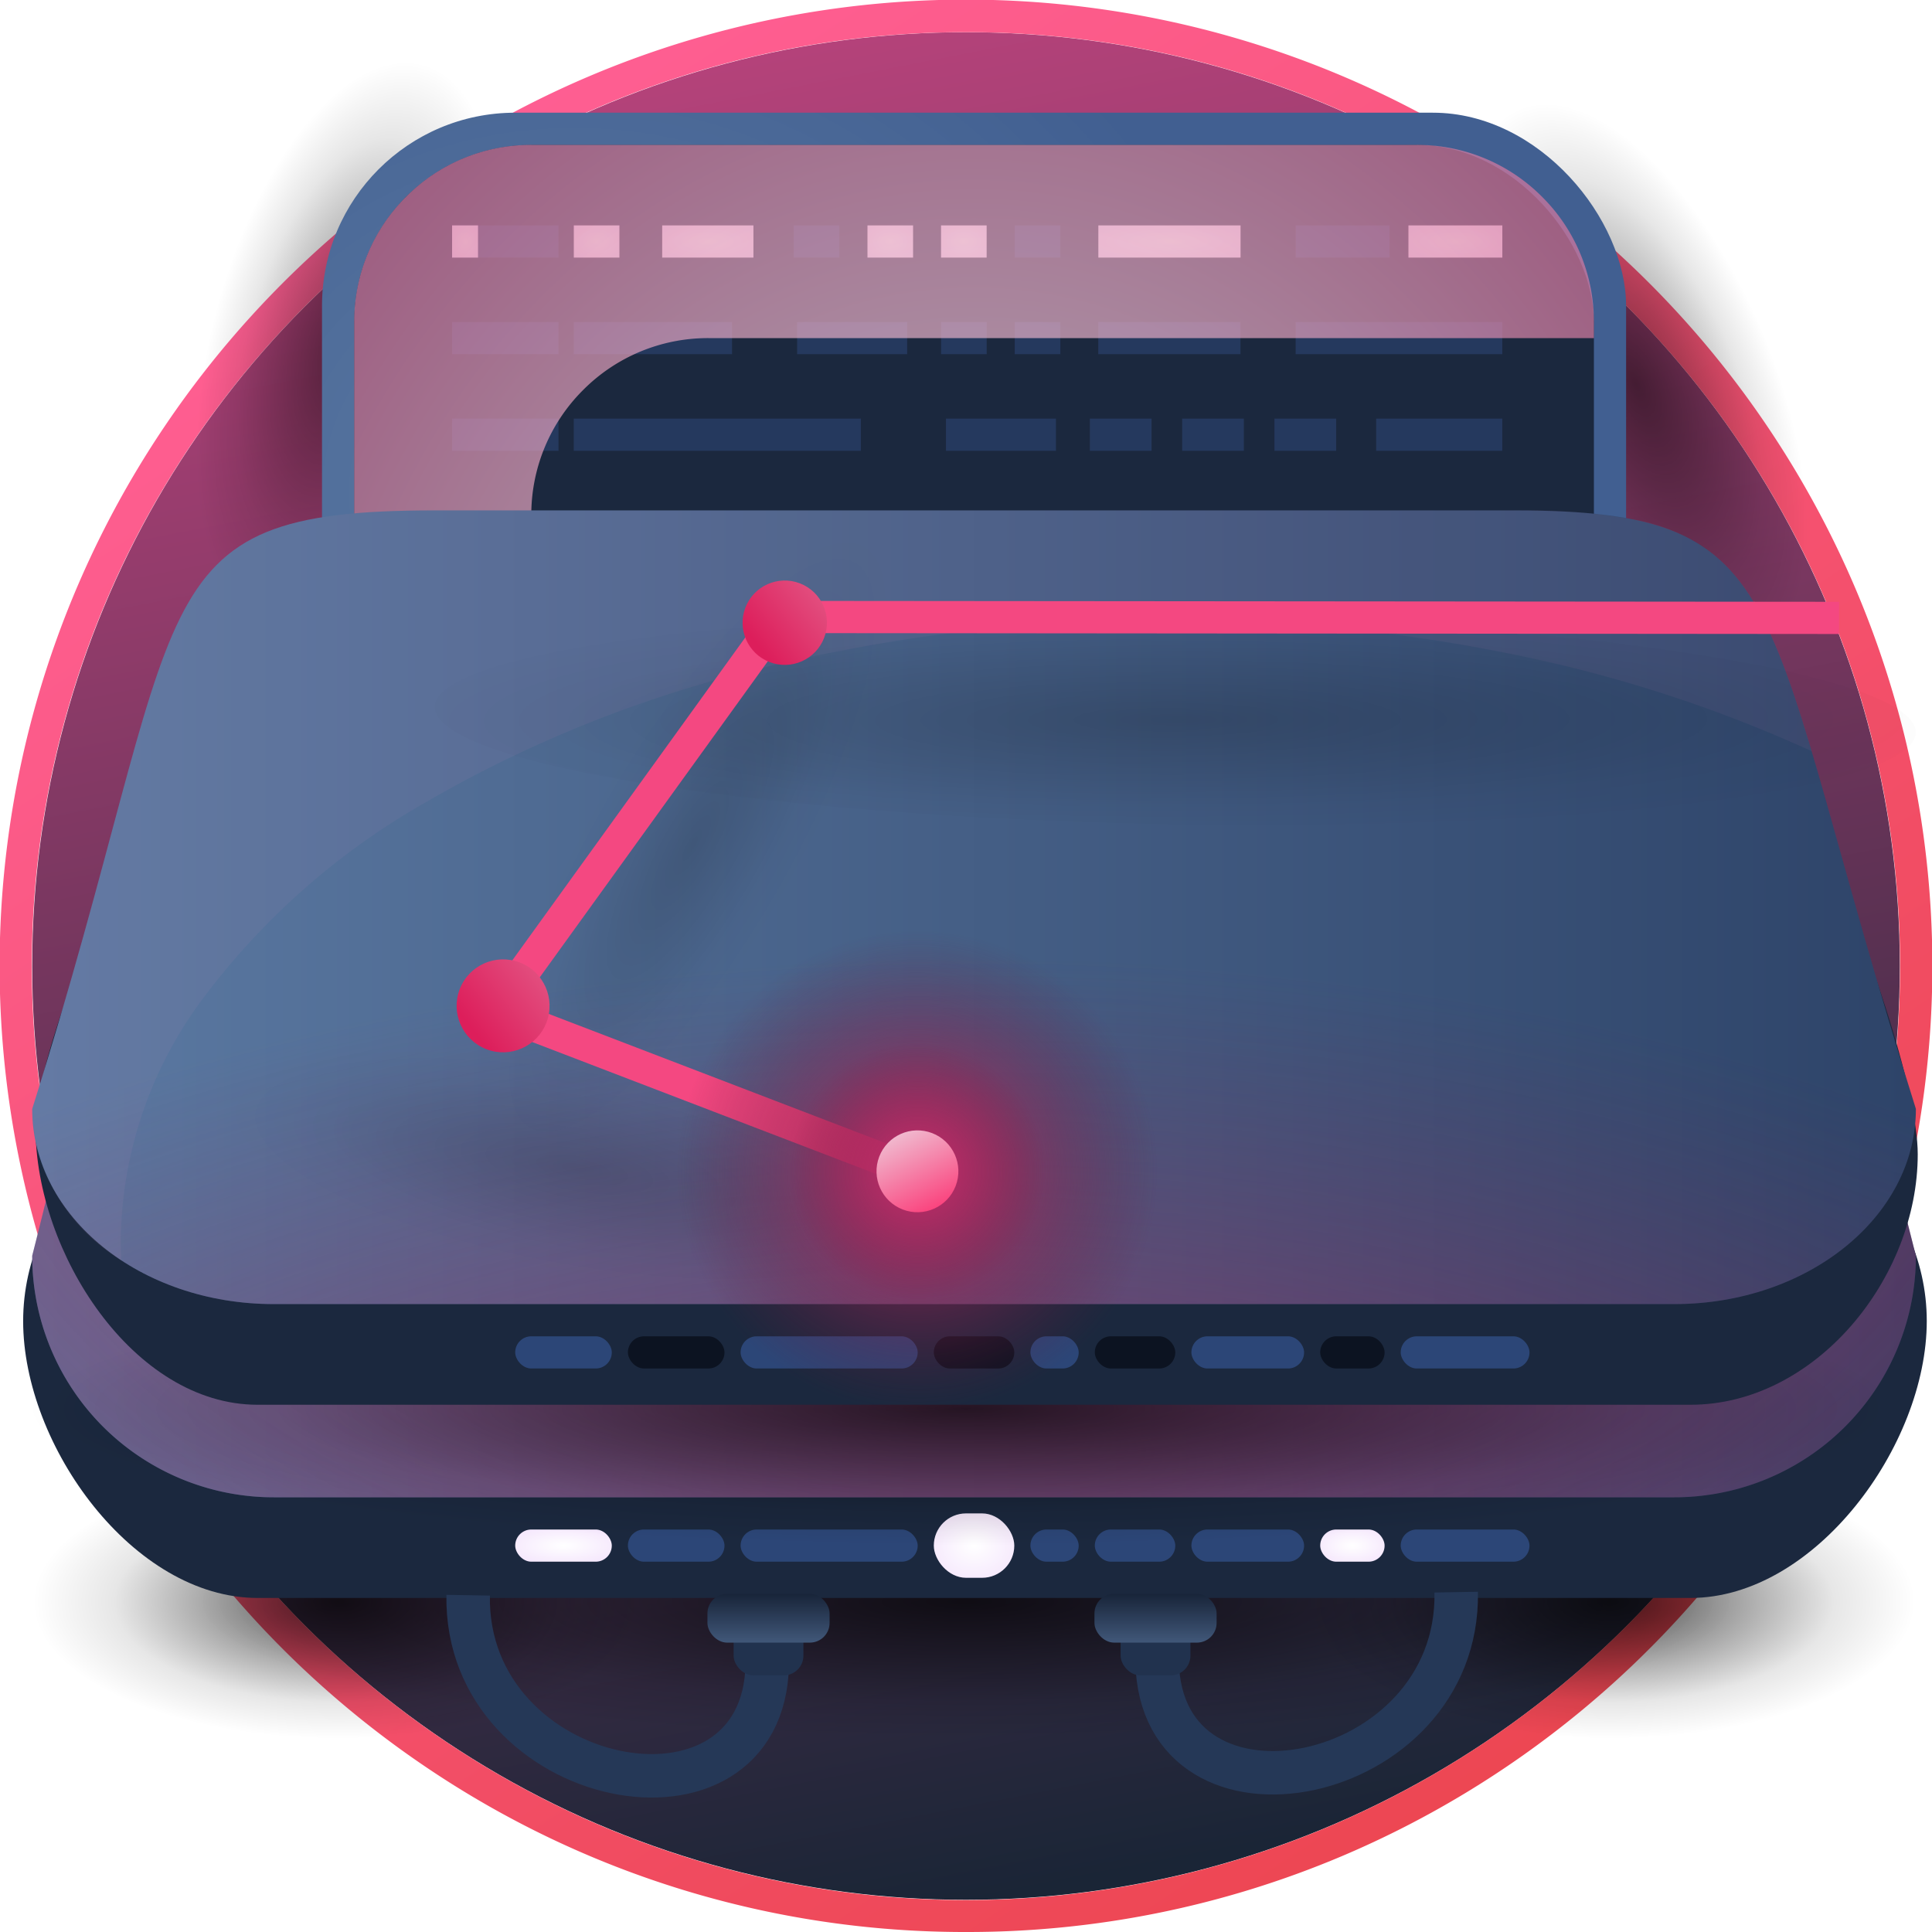 <svg xmlns="http://www.w3.org/2000/svg" xmlns:xlink="http://www.w3.org/1999/xlink" width="120" height="120.001"><defs><filter id="Rectangle" width="10.611" height="11" x="23.58" y="9.5" filterUnits="userSpaceOnUse"><feOffset/><feGaussianBlur result="blur" stdDeviation="1.5"/><feFlood flood-color="#f35e9c"/><feComposite in2="blur" operator="in"/><feComposite in="SourceGraphic"/></filter><filter id="Rectangle_Copy_99" width="11.833" height="11" x="31.135" y="9.5" filterUnits="userSpaceOnUse"><feOffset/><feGaussianBlur result="blur-2" stdDeviation="1.5"/><feFlood flood-color="#f35e9c"/><feComposite in2="blur-2" operator="in"/><feComposite in="SourceGraphic"/></filter><filter id="Rectangle_Copy_99-2" width="11.833" height="11" x="49.377" y="9.5" filterUnits="userSpaceOnUse"><feOffset/><feGaussianBlur result="blur-3" stdDeviation="1.5"/><feFlood flood-color="#f35e9c"/><feComposite in2="blur-3" operator="in"/><feComposite in="SourceGraphic"/></filter><filter id="Rectangle_Copy_99-3" width="11.833" height="11" x="53.952" y="9.5" filterUnits="userSpaceOnUse"><feOffset/><feGaussianBlur result="blur-4" stdDeviation="1.5"/><feFlood flood-color="#f35e9c"/><feComposite in2="blur-4" operator="in"/><feComposite in="SourceGraphic"/></filter><filter id="Rectangle_Copy_99-4" width="14.833" height="11" x="82.976" y="9.5" filterUnits="userSpaceOnUse"><feOffset/><feGaussianBlur result="blur-5" stdDeviation="1.5"/><feFlood flood-color="#f35e9c"/><feComposite in2="blur-5" operator="in"/><feComposite in="SourceGraphic"/></filter><filter id="Rectangle_Copy_99-5" width="17.833" height="11" x="63.715" y="9.5" filterUnits="userSpaceOnUse"><feOffset/><feGaussianBlur result="blur-6" stdDeviation="1.5"/><feFlood flood-color="#f35e9c"/><feComposite in2="blur-6" operator="in"/><feComposite in="SourceGraphic"/></filter><filter id="Rectangle_Copy_100" width="14.667" height="11" x="36.631" y="9.5" filterUnits="userSpaceOnUse"><feOffset/><feGaussianBlur result="blur-7" stdDeviation="1.5"/><feFlood flood-color="#f35e9c"/><feComposite in2="blur-7" operator="in"/><feComposite in="SourceGraphic"/></filter><filter id="Rectangle_18" width="15" height="11" x="27.5" y="90.5" filterUnits="userSpaceOnUse"><feOffset/><feGaussianBlur result="blur-8" stdDeviation="1.5"/><feFlood flood-color="#f35e9c"/><feComposite in2="blur-8" operator="in"/><feComposite in="SourceGraphic"/></filter><filter id="Rectangle_20" width="14" height="13" x="53.5" y="89.5" filterUnits="userSpaceOnUse"><feOffset/><feGaussianBlur result="blur-9" stdDeviation="1.5"/><feFlood flood-color="#f35e9c"/><feComposite in2="blur-9" operator="in"/><feComposite in="SourceGraphic"/></filter><filter id="Rectangle_25" width="13" height="11" x="77.5" y="90.5" filterUnits="userSpaceOnUse"><feOffset/><feGaussianBlur result="blur-10" stdDeviation="1.5"/><feFlood flood-color="#f35e9c"/><feComposite in2="blur-10" operator="in"/><feComposite in="SourceGraphic"/></filter><radialGradient id="radial-gradient" cx=".5" cy=".5" r=".5" gradientUnits="objectBoundingBox"><stop offset="0" stop-opacity=".729"/><stop offset=".734" stop-opacity=".137"/><stop offset="1" stop-opacity="0"/></radialGradient><radialGradient id="radial-gradient-3" cx=".5" cy=".018" r=".423" gradientTransform="matrix(0 -1 1.235 0 .176 .762)" gradientUnits="objectBoundingBox"><stop offset="0" stop-color="#5b79a2"/><stop offset="1" stop-color="#415f91"/></radialGradient><radialGradient id="radial-gradient-4" cx=".5" cy=".5" r="3.869" gradientUnits="objectBoundingBox"><stop offset="0" stop-color="#fff"/><stop offset="1" stop-color="#bf67f0"/></radialGradient><radialGradient id="radial-gradient-11" cx=".5" cy=".5" r="1.018" gradientUnits="objectBoundingBox"><stop offset="0" stop-color="#fff"/><stop offset="1" stop-color="#c42e6c"/></radialGradient><radialGradient id="radial-gradient-12" cx=".5" cy=".5" r=".5" gradientUnits="objectBoundingBox"><stop offset="0"/><stop offset=".734" stop-opacity=".137"/><stop offset="1" stop-opacity="0"/></radialGradient><radialGradient id="radial-gradient-15" cx=".5" cy=".373" r=".871" gradientTransform="matrix(1 0 0 1.231 0 .017)" gradientUnits="objectBoundingBox"><stop offset="0" stop-color="#d12a6f"/><stop offset="1" stop-color="#83234b" stop-opacity="0"/></radialGradient><radialGradient id="radial-gradient-20" cy="1.315" r=".871" xlink:href="#radial-gradient-15"/><radialGradient id="radial-gradient-23" r=".605" gradientTransform="matrix(.684 -.729 .645 .605 -.165 .562)" xlink:href="#radial-gradient-12"/><radialGradient id="radial-gradient-24" cx=".5" cy=".5" r=".5" gradientUnits="objectBoundingBox"><stop offset="0" stop-color="#c42e6c"/><stop offset="1" stop-color="#621736" stop-opacity="0"/></radialGradient><linearGradient id="linear-gradient" x1=".304" x2=".5" y2="1" gradientUnits="objectBoundingBox"><stop offset="0" stop-color="#b9437c"/><stop offset="1" stop-color="#1a2536"/></linearGradient><linearGradient id="linear-gradient-2" x1=".224" x2=".825" y1=".053" y2=".955" gradientUnits="objectBoundingBox"><stop offset="0" stop-color="#ff5f94"/><stop offset="1" stop-color="#ec454f"/></linearGradient><linearGradient id="linear-gradient-3" x2="1" y1=".5" y2=".5" gradientUnits="objectBoundingBox"><stop offset="0" stop-color="#5b79a2"/><stop offset="1" stop-color="#2e4469"/></linearGradient><linearGradient id="linear-gradient-4" x1=".5" x2=".5" y1="1.642" gradientUnits="objectBoundingBox"><stop offset="0" stop-color="#5b79a2"/><stop offset="1" stop-color="#182439"/></linearGradient><linearGradient id="linear-gradient-7" x1=".809" x2="0" y2=".896" gradientUnits="objectBoundingBox"><stop offset="0" stop-color="#fb3b78"/><stop offset="1" stop-color="#efc7d8"/></linearGradient><linearGradient id="linear-gradient-8" x1=".745" x2="-2.075" y1=".896" y2="-.816" gradientUnits="objectBoundingBox"><stop offset="0" stop-color="#dd1e5b"/><stop offset="1" stop-color="#efc7d8"/></linearGradient><style>.cls-3,.cls-9{opacity:.696}.cls-3{fill:url(#radial-gradient)}.cls-5{fill:#1b283e}.cls-6{fill:#4167b1;opacity:.28}.cls-7{fill:url(#radial-gradient-4)}.cls-23{isolation:isolate}.cls-9{fill:url(#radial-gradient-12)}.cls-10{fill:url(#linear-gradient-3)}.cls-12{fill:#2c4677}.cls-13{fill:none;stroke-miterlimit:10;stroke:#253857;stroke-width:2.7px}.cls-14{fill:#21324e}.cls-15{fill:url(#linear-gradient-4)}.cls-17{fill:#0c1321}.cls-23{mix-blend-mode:lighten;fill:url(#radial-gradient-24)}.cls-25{fill:url(#linear-gradient-8)}</style></defs><g id="frameworks-default" transform="translate(-2694 1012)"><g id="Color_Crown_Shadow" data-name="Color Crown + Shadow" transform="translate(5150 -622)"><circle id="Shadow" cx="58" cy="58" r="58" fill="url(#linear-gradient)" transform="translate(-2454 -388)"/><g id="Color_Crown" data-name="Color Crown" transform="translate(-2456 -390)"><path id="Ring" fill="url(#linear-gradient-2)" d="M780 826a59.72 59.72 0 01-33.547-10.247 60.176 60.176 0 01-21.739-26.4 59.921 59.921 0 015.532-56.9 60.176 60.176 0 0126.4-21.738 59.92 59.92 0 0156.9 5.532 60.174 60.174 0 0121.738 26.4 59.923 59.923 0 01-5.532 56.9 60.174 60.174 0 01-26.4 21.739A59.623 59.623 0 01780 826zm0-118a57.729 57.729 0 00-32.429 9.905 58.167 58.167 0 00-21.014 25.518 57.924 57.924 0 005.348 55 58.169 58.169 0 0025.518 21.014 57.923 57.923 0 0055-5.348 58.17 58.17 0 0021.014-25.518 57.924 57.924 0 00-5.348-55 58.171 58.171 0 00-25.518-21.013A57.638 57.638 0 00780 708z" transform="translate(-720 -706)"/></g><ellipse id="Oval" cx="18" cy="8.5" class="cls-3" rx="18" ry="8.5" transform="rotate(105 -1063.515 -1120.928)"/><ellipse id="Oval-2" cx="18.5" cy="8.5" class="cls-3" data-name="Oval" rx="18.5" ry="8.5" transform="rotate(-113 -1291.944 606.458)"/><g id="Group_215" data-name="Group 215" transform="translate(0 -7)"><rect id="Rectangle-2" width="81" height="90" fill="url(#radial-gradient-3)" data-name="Rectangle" rx="12" transform="translate(-2436 -376)"/><rect id="Rectangle-3" width="77" height="88" class="cls-5" data-name="Rectangle" rx="11" transform="translate(-2434 -374)"/><g id="Group_190_Copy_2" data-name="Group 190 Copy 2" transform="translate(-2427.92 -369)"><path id="Rectangle-4" d="M0 0h6.611v2H0z" class="cls-6" data-name="Rectangle"/><g filter="url(#Rectangle)" transform="translate(-28.08 -14)"><path id="Rectangle-5" d="M0 0h1.611v2H0z" class="cls-7" data-name="Rectangle" transform="translate(28.08 14)"/></g><g filter="url(#Rectangle_Copy_99)" transform="translate(-28.08 -14)"><path id="Rectangle_Copy_99-6" d="M0 0h2.833v2H0z" class="cls-7" data-name="Rectangle Copy 99" transform="translate(35.64 14)"/></g><g filter="url(#Rectangle_Copy_99-2)" transform="translate(-28.08 -14)"><path id="Rectangle_Copy_99-7" d="M0 0h2.833v2H0z" class="cls-7" data-name="Rectangle Copy 99" transform="translate(53.88 14)"/></g><g filter="url(#Rectangle_Copy_99-3)" transform="translate(-28.08 -14)"><path id="Rectangle_Copy_99-8" d="M0 0h2.833v2H0z" class="cls-7" data-name="Rectangle Copy 99" transform="translate(58.45 14)"/></g><path id="Rectangle_Copy_99-9" d="M0 0h2.833v2H0z" class="cls-6" data-name="Rectangle Copy 99" transform="translate(34.947)"/><path id="Rectangle_Copy_99-10" d="M0 0h5.833v2H0z" class="cls-6" data-name="Rectangle Copy 99" transform="translate(52.396)"/><g filter="url(#Rectangle_Copy_99-4)" transform="translate(-28.08 -14)"><path id="Rectangle_Copy_99-11" d="M0 0h5.833v2H0z" class="cls-7" data-name="Rectangle Copy 99" transform="translate(87.48 14)"/></g><g filter="url(#Rectangle_Copy_99-5)" transform="translate(-28.08 -14)"><path id="Rectangle_Copy_99-12" d="M0 0h8.833v2H0z" class="cls-7" data-name="Rectangle Copy 99" transform="translate(68.22 14)"/></g><path id="Rectangle_Copy_99-13" d="M0 0h2.833v2H0z" class="cls-6" data-name="Rectangle Copy 99" transform="translate(21.222)"/><g filter="url(#Rectangle_Copy_100)" transform="translate(-28.08 -14)"><path id="Rectangle_Copy_100-2" d="M0 0h5.667v2H0z" class="cls-7" data-name="Rectangle Copy 100" transform="translate(41.13 14)"/></g></g><g id="Group_190_Copy_2-2" data-name="Group 190 Copy 2" transform="translate(-2427.92 -363)"><path id="Rectangle-6" d="M0 0h6.611v2H0z" class="cls-6" data-name="Rectangle"/><path id="Rectangle_Copy_99-14" d="M0 0h9.833v2H0z" class="cls-6" data-name="Rectangle Copy 99" transform="translate(7.556)"/><path id="Rectangle_Copy_99-15" d="M0 0h2.833v2H0z" class="cls-6" data-name="Rectangle Copy 99" transform="translate(30.372)"/><path id="Rectangle_Copy_99-16" d="M0 0h2.833v2H0z" class="cls-6" data-name="Rectangle Copy 99" transform="translate(34.947)"/><path id="Rectangle_Copy_99-17" d="M0 0h12.833v2H0z" class="cls-6" data-name="Rectangle Copy 99" transform="translate(52.396)"/><path id="Rectangle_Copy_99-18" d="M0 0h8.833v2H0z" class="cls-6" data-name="Rectangle Copy 99" transform="translate(40.135)"/><path id="Rectangle_Copy_99-19" d="M0 0h6.833v2H0z" class="cls-6" data-name="Rectangle Copy 99" transform="translate(21.433)"/></g><g id="Group_190_Copy_2-3" data-name="Group 190 Copy 2" transform="translate(-2427.92 -357)"><path id="Rectangle-7" d="M0 0h6.611v2H0z" class="cls-6" data-name="Rectangle"/><path id="Rectangle_Copy_99-20" d="M0 0h6.833v2H0z" class="cls-6" data-name="Rectangle Copy 99" transform="translate(30.674)"/><path id="Rectangle_Copy_99-21" d="M0 0h7.833v2H0z" class="cls-6" data-name="Rectangle Copy 99" transform="translate(57.396)"/><path id="Rectangle_Copy_99-22" d="M0 0h3.833v2H0z" class="cls-6" data-name="Rectangle Copy 99" transform="translate(51.078)"/><path id="Rectangle_Copy_99-23" d="M0 0h3.833v2H0z" class="cls-6" data-name="Rectangle Copy 99" transform="translate(39.614)"/><path id="Rectangle_Copy_99-24" d="M0 0h3.833v2H0z" class="cls-6" data-name="Rectangle Copy 99" transform="translate(45.346)"/><path id="Rectangle_Copy_99-25" d="M0 0h17.833v2H0z" class="cls-6" data-name="Rectangle Copy 99" transform="translate(7.556)"/></g></g><path id="Subtraction_7" fill="url(#radial-gradient-11)" d="M-5174 755a10.926 10.926 0 01-7.774-3.22A10.925 10.925 0 01-5185 744v-66a10.925 10.925 0 013.222-7.778A10.93 10.93 0 01-5174 667h55a10.93 10.93 0 017.779 3.221A10.925 10.925 0 01-5108 678v1h-55a10.929 10.929 0 00-7.778 3.221A10.928 10.928 0 00-5174 690z" data-name="Subtraction 7" transform="translate(2751 -1048)" style="isolation:isolate;mix-blend-mode:overlay" opacity=".693"/></g><ellipse id="Oval-3" cx="48" cy="8.5" class="cls-9" data-name="Oval" rx="48" ry="8.5" transform="translate(2706 -921.01)"/><ellipse id="Oval-4" cx="19" cy="8.5" class="cls-9" data-name="Oval" rx="19" ry="8.5" transform="translate(2696 -921.01)"/><ellipse id="Oval-5" cx="19" cy="8.5" class="cls-9" data-name="Oval" rx="19" ry="8.5" transform="translate(2775 -921.01)"/><path id="Rectangle-8" d="M14 0h89c7.732 0 14.675 6.32 14.675 14.052s-6.943 17.2-14.675 17.2H14c-7.732 0-14.562-9.46-14.562-17.192S6.268 0 14 0z" class="cls-5" data-name="Rectangle" transform="translate(2696 -944)"/><path id="Rectangle-9" d="M25 0h67c17.945 0 15 6.716 25 46a15 15 0 01-15 15H15A15 15 0 010 46C10 6.716 6.169 0 25 0z" class="cls-10" data-name="Rectangle" transform="translate(2696 -980)"/><path id="Rectangle-10" fill="url(#radial-gradient-15)" d="M25 0h67c17.945 0 15 6.716 25 46a15 15 0 01-15 15H15A15 15 0 010 46C10 6.716 6.169 0 25 0z" data-name="Rectangle" opacity=".829" transform="translate(2696 -980)"/><g id="Group_212" data-name="Group 212" transform="translate(1083 -1409)"><g filter="url(#Rectangle_18)" transform="translate(1611 397)"><rect id="Rectangle_18-2" width="6" height="2" class="cls-7" data-name="Rectangle 18" rx="1" transform="translate(32 95)"/></g><rect id="Rectangle_19" width="6" height="2" class="cls-12" data-name="Rectangle 19" rx="1" transform="translate(1650 492)"/><rect id="Rectangle_23" width="5" height="2" class="cls-12" data-name="Rectangle 23" rx="1" transform="translate(1679 492)"/><g filter="url(#Rectangle_20)" transform="translate(1611 397)"><rect id="Rectangle_20-2" width="5" height="4" class="cls-7" data-name="Rectangle 20" rx="2" transform="translate(58 94)"/></g><rect id="Rectangle_21" width="3" height="2" class="cls-12" data-name="Rectangle 21" rx="1" transform="translate(1675 492)"/><rect id="Rectangle_22" width="11" height="2" class="cls-12" data-name="Rectangle 22" rx="1" transform="translate(1657 492)"/><rect id="Rectangle_24" width="7" height="2" class="cls-12" data-name="Rectangle 24" rx="1" transform="translate(1685 492)"/><g filter="url(#Rectangle_25)" transform="translate(1611 397)"><rect id="Rectangle_25-2" width="4" height="2" class="cls-7" data-name="Rectangle 25" rx="1" transform="translate(82 95)"/></g><rect id="Rectangle_26" width="8" height="2" class="cls-12" data-name="Rectangle 26" rx="1" transform="translate(1698 492)"/></g><g id="Group_186_Copy_59" data-name="Group 186 Copy 59" transform="translate(2722.979 -913.075)"><path id="Path_52_Copy_3" d="M0 6.926C.2-4.495 18.789-.9 18.577 11.219" class="cls-13" data-name="Path 52 Copy 3" transform="rotate(180 9.338 5.688)"/><g id="Group_2" data-name="Group 2" transform="translate(14.961 .066)"><rect id="Rectangle_Copy_14" width="4.335" height="3.552" class="cls-14" data-name="Rectangle Copy 14" rx="1.223" transform="translate(1.626 1.517)"/><rect id="Rectangle-11" width="7.587" height="3.035" class="cls-15" data-name="Rectangle" rx="1.223"/></g></g><g id="Group_186_Copy_59-2" data-name="Group 186 Copy 59" transform="translate(2763.051 -913.009)"><path id="Path_52_Copy_3-2" d="M1.884-.27c.2 11.421 18.789 7.829 18.577-4.293" class="cls-13" data-name="Path 52 Copy 3" transform="translate(.936 4.463)"/><g id="Group_2-2" data-name="Group 2" transform="translate(-1.072)"><rect id="Rectangle_Copy_14-2" width="4.335" height="3.552" class="cls-14" data-name="Rectangle Copy 14" rx="1.223" transform="translate(1.626 1.517)"/><rect id="Rectangle-12" width="7.587" height="3.035" class="cls-15" data-name="Rectangle" rx="1.223"/></g></g><ellipse id="Oval-6" cx="58" cy="8.5" class="cls-9" data-name="Oval" rx="58" ry="8.5" transform="translate(2696 -933.01)"/><g id="Group_213" data-name="Group 213" transform="translate(-35 45)"><g id="Group_213-2" data-name="Group 213"><path id="Rectangle-13" d="M21.49-22.13h75.774c7.732 0 19.85 30.089 19.85 37.821S110.732 31.252 103 31.252H14c-7.732 0-13.792-9.468-13.792-17.2S13.758-22.13 21.49-22.13z" class="cls-5" data-name="Rectangle" transform="translate(2731 -1001)"/><path id="Rectangle-14" d="M25 0h67c17.945 0 15 5.427 25 37.175 0 6.695-6.716 12.122-15 12.122H15C6.716 49.3 0 43.87 0 37.175 10 5.427 6.169 0 25 0z" class="cls-10" data-name="Rectangle" transform="translate(2731 -1025.298)"/><path id="Rectangle-15" fill="url(#radial-gradient-20)" d="M25 0h67c17.945 0 15 5.427 25 37.175 0 6.695-6.716 12.122-15 12.122H15C6.716 49.3 0 43.87 0 37.175 10 5.427 6.169 0 25 0z" data-name="Rectangle" opacity=".829" transform="translate(2731 -1025.298)"/></g><g id="Group_214" data-name="Group 214" transform="translate(1118 -1466)"><rect id="Rectangle_18-3" width="6" height="2" class="cls-12" data-name="Rectangle 18" rx="1" transform="translate(1643 492)"/><rect id="Rectangle_19-2" width="6" height="2" class="cls-17" data-name="Rectangle 19" rx="1" transform="translate(1650 492)"/><rect id="Rectangle_23-2" width="5" height="2" class="cls-17" data-name="Rectangle 23" rx="1" transform="translate(1679 492)"/><rect id="Rectangle_21-2" width="3" height="2" class="cls-12" data-name="Rectangle 21" rx="1" transform="translate(1675 492)"/><rect id="Rectangle_33" width="5" height="2" class="cls-17" data-name="Rectangle 33" rx="1" transform="translate(1669 492)"/><rect id="Rectangle_22-2" width="11" height="2" class="cls-12" data-name="Rectangle 22" rx="1" transform="translate(1657 492)"/><rect id="Rectangle_24-2" width="7" height="2" class="cls-12" data-name="Rectangle 24" rx="1" transform="translate(1685 492)"/><rect id="Rectangle_25-3" width="4" height="2" class="cls-17" data-name="Rectangle 25" rx="1" transform="translate(1693 492)"/><rect id="Rectangle_26-2" width="8" height="2" class="cls-12" data-name="Rectangle 26" rx="1" transform="translate(1698 492)"/></g></g><path id="Subtraction_6" fill="rgba(255,162,201,0.11)" d="M5.535 46.58A11.365 11.365 0 010 37.175c2.192-6.959 3.73-12.695 4.967-17.3 2.216-8.266 3.553-13.253 6.169-16.15C13.617.975 17.246 0 25 0h67a37.117 37.117 0 017.653.6 10.911 10.911 0 014.924 2.254c2.639 2.222 4.127 5.968 5.95 12.1a85.316 85.316 0 00-18.49-6A106.033 106.033 0 0070.5 6.8a104.23 104.23 0 00-25.3 3.023 77.419 77.419 0 00-20.661 8.251 45 45 0 00-13.93 12.238A25.521 25.521 0 005.5 45.3c0 .425.012.856.035 1.28z" data-name="Subtraction 6" opacity=".5" transform="translate(2696 -980.298)"/><ellipse id="Oval-7" cx="22" cy="6.5" fill="url(#radial-gradient-12)" data-name="Oval" opacity=".139" rx="22" ry="6.5" transform="rotate(10.02 6771.007 14978.172)"/><ellipse id="Oval-8" cx="22" cy="6.5" fill="url(#radial-gradient-12)" data-name="Oval" opacity=".148" rx="22" ry="6.5" transform="rotate(120 1658.363 307.248)"/><ellipse id="Oval-9" cx="46" cy="6.5" fill="url(#radial-gradient-23)" data-name="Oval" opacity=".185" rx="46" ry="6.5" transform="rotate(-179 1402.25 -492.273)"/><g id="Group_176" data-name="Group 176" transform="rotate(-90.97 891.798 -1810.017)"><path id="Path_121" fill="none" stroke="#f44881" stroke-linejoin="round" stroke-miterlimit="10" stroke-width="2" d="M23.079 91.977l1.17-65.774L.091 8.142l-10.483 26" data-name="Path 121"/><g id="Group_168" data-name="Group 168" transform="rotate(-158 1.601 23.185)"><g id="Group_32_Copy_17" data-name="Group 32 Copy 17"><circle id="Oval_Copy_65" cx="8" cy="8" r="8" class="cls-23" data-name="Oval Copy 65" transform="translate(.542 .542)"/><circle id="Oval_Copy_65-2" cx="15" cy="15" r="15" class="cls-23" data-name="Oval Copy 65" transform="translate(-6.458 -6.458)"/><circle id="Oval_Copy_63" cx="2.542" cy="2.542" r="2.542" fill="url(#linear-gradient-7)" data-name="Oval Copy 63" transform="translate(6 6)"/></g></g><g id="Group_32_Copy_16" data-name="Group 32 Copy 16" transform="rotate(-158 2.597 6.584)"><circle id="Oval-10" cx="2.886" cy="2.886" r="2.886" class="cls-25" data-name="Oval" transform="translate(1 1)"/></g><g id="Group_32_Copy_20" data-name="Group 32 Copy 20" transform="rotate(-158 15.575 12.492)"><circle id="Oval-11" cx="2.62" cy="2.62" r="2.62" class="cls-25" data-name="Oval"/></g></g></g></svg>